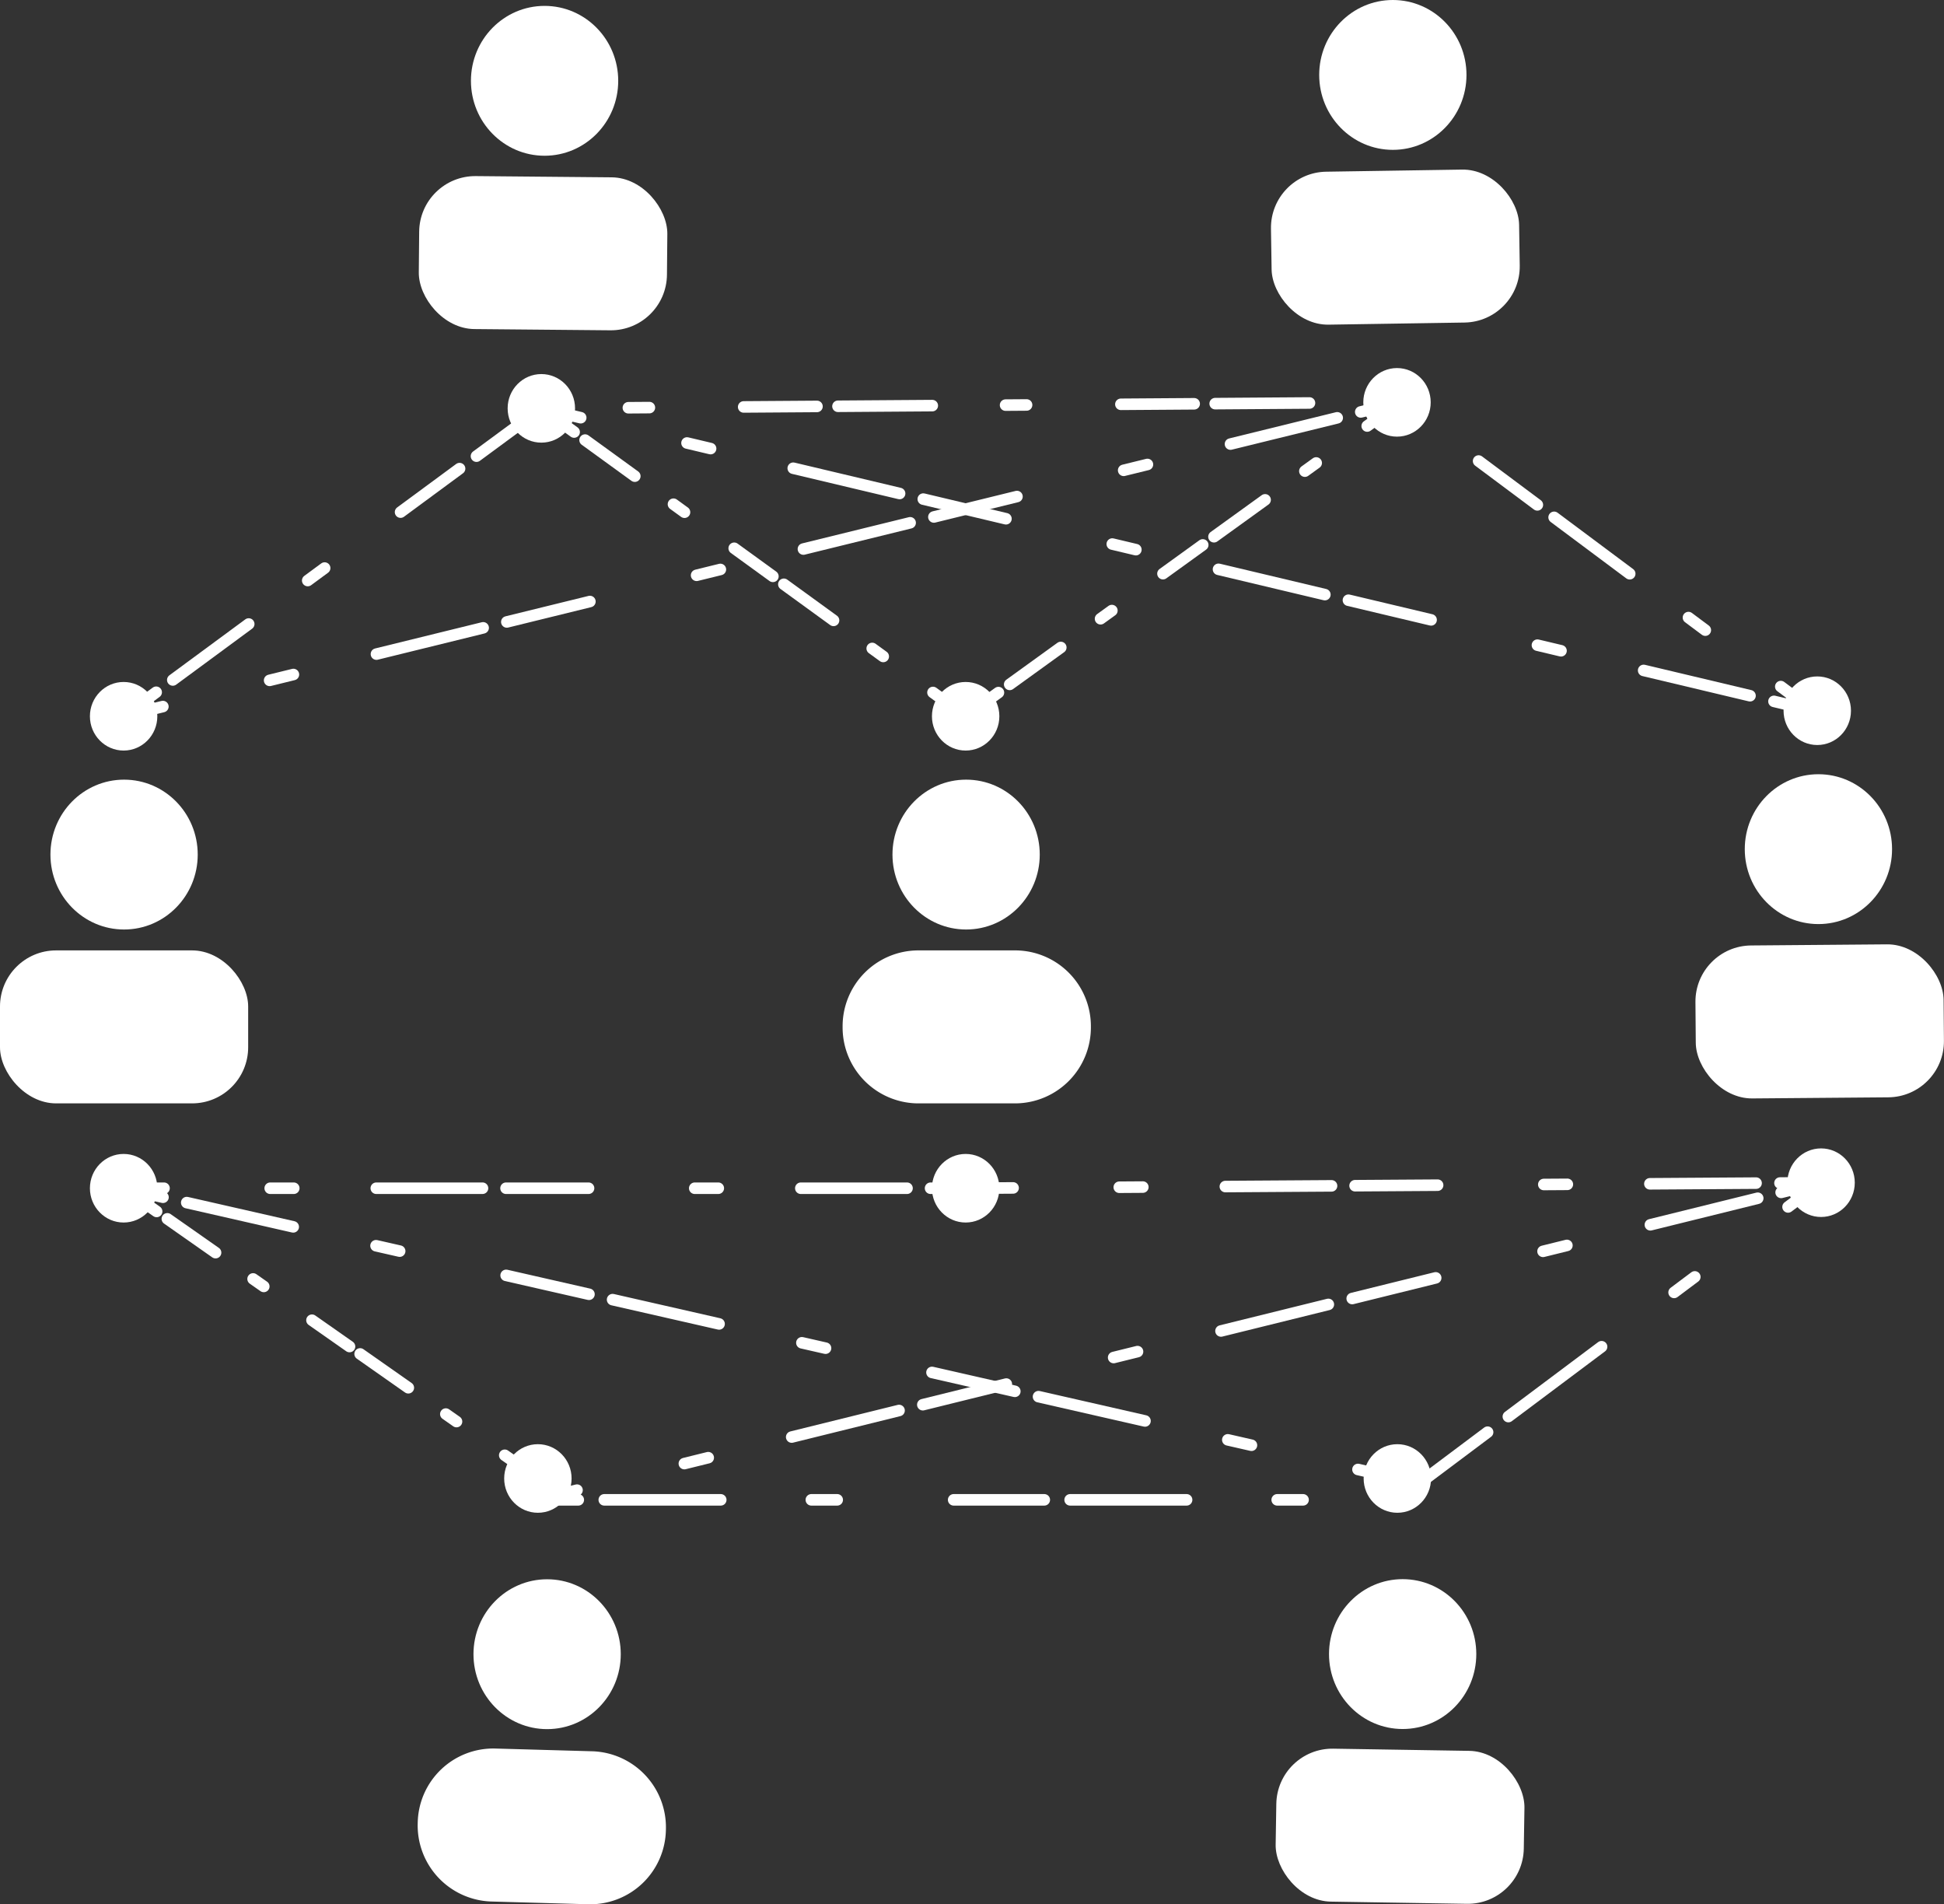 <svg xmlns="http://www.w3.org/2000/svg" viewBox="0 0 168.42 164.94"><rect x="0" y="0" width="168.42" height="164.94" fill="#333333" stroke="none"/><defs><style>.cls-1{fill:#fff;}.cls-10,.cls-11,.cls-12,.cls-13,.cls-14,.cls-15,.cls-16,.cls-17,.cls-18,.cls-19,.cls-2,.cls-20,.cls-21,.cls-22,.cls-3,.cls-4,.cls-5,.cls-6,.cls-7,.cls-8,.cls-9{fill:none;stroke:#fff;stroke-linecap:round;stroke-linejoin:round;}.cls-3{stroke-dasharray:1.13 3.97 5.1 1.13;}.cls-4{stroke-dasharray:3.97 5.1 1.13 3.97 5.1 1.13;}.cls-5{stroke-dasharray:2.04 7.15 9.2 2.04;}.cls-6{stroke-dasharray:7.15 9.2 2.04 7.15 9.2 2.04;}.cls-7{stroke-dasharray:2.24 7.85 10.09 2.24;}.cls-8{stroke-dasharray:7.85 10.09 2.24 7.85 10.09 2.24;}.cls-9{stroke-dasharray:2.13 7.45 9.58 2.13;}.cls-10{stroke-dasharray:7.45 9.58 2.13 7.45 9.58 2.13;}.cls-11{stroke-dasharray:2.1 7.36 9.46 2.1;}.cls-12{stroke-dasharray:7.36 9.46 2.1 7.36 9.46 2.1;}.cls-13{stroke-dasharray:2.12 7.41 9.52 2.12;}.cls-14{stroke-dasharray:7.41 9.52 2.12 7.41 9.52 2.12;}.cls-15{stroke-dasharray:1.21 4.25 5.46 1.21;}.cls-16{stroke-dasharray:4.25 5.46 1.21 4.25 5.46 1.21;}.cls-17{stroke-dasharray:1.18 4.14 5.32 1.18;}.cls-18{stroke-dasharray:4.14 5.32 1.18 4.14 5.32 1.18;}.cls-19{stroke-dasharray:2.1 7.36 9.47 2.1;}.cls-20{stroke-dasharray:7.36 9.47 2.1 7.36 9.47 2.1;}.cls-21{stroke-dasharray:1.82 6.35 8.17 1.82;}.cls-22{stroke-dasharray:6.35 8.17 1.82 6.35 8.17 1.82;}</style></defs><title>Connections</title><g id="Layer_2" data-name="Layer 2"><g id="TopMain"><rect class="cls-1" y="82.32" width="21.5" height="13.25" rx="4.86"/><ellipse class="cls-1" cx="10.75" cy="74.02" rx="6.38" ry="6.49"/><ellipse class="cls-1" cx="10.71" cy="102.92" rx="2.92" ry="2.97"/><path class="cls-1" d="M88,95.57H79.46A6.58,6.58,0,0,1,73,88.94h0a6.57,6.57,0,0,1,6.51-6.62H88a6.57,6.57,0,0,1,6.51,6.62h0A6.58,6.58,0,0,1,88,95.57Z"/><ellipse class="cls-1" cx="83.7" cy="74.02" rx="6.38" ry="6.49"/><ellipse class="cls-1" cx="83.66" cy="102.92" rx="2.92" ry="2.97"/><ellipse class="cls-1" cx="157.77" cy="102.44" rx="2.92" ry="2.97"/><rect class="cls-1" x="36.3" y="15.3" width="21.5" height="13.25" rx="4.86" transform="translate(0.2 -0.42) rotate(0.52)"/><ellipse class="cls-1" cx="47.18" cy="7" rx="6.38" ry="6.49"/><ellipse class="cls-1" cx="46.9" cy="35.37" rx="2.92" ry="2.97"/><rect class="cls-1" x="110.14" y="14.78" width="21.5" height="13.25" rx="4.86" transform="translate(-0.32 1.88) rotate(-0.89)"/><ellipse class="cls-1" cx="120.67" cy="6.49" rx="6.38" ry="6.49"/><ellipse class="cls-1" cx="121.03" cy="34.85" rx="2.92" ry="2.97"/><rect class="cls-1" x="146.9" y="81.84" width="21.5" height="13.25" rx="4.86" transform="translate(-0.72 1.3) rotate(-0.47)"/><ellipse class="cls-1" cx="157.54" cy="73.55" rx="6.38" ry="6.49"/><ellipse class="cls-1" cx="10.71" cy="62.04" rx="2.92" ry="2.97"/><ellipse class="cls-1" cx="83.66" cy="62.04" rx="2.92" ry="2.97"/><ellipse class="cls-1" cx="157.44" cy="61.56" rx="2.92" ry="2.97"/><rect class="cls-1" x="110.54" y="151.56" width="21.5" height="13.25" rx="4.86" transform="translate(2.56 -1.93) rotate(0.92)"/><ellipse class="cls-1" cx="121.52" cy="143.27" rx="6.38" ry="6.49"/><path class="cls-1" d="M51,164.94l-8.49-.24a6.59,6.59,0,0,1-6.32-6.82h0a6.55,6.55,0,0,1,6.69-6.43l8.49.24a6.59,6.59,0,0,1,6.32,6.82h0A6.56,6.56,0,0,1,51,164.94Z"/><ellipse class="cls-1" cx="47.4" cy="143.28" rx="6.38" ry="6.49"/><ellipse class="cls-1" cx="121.06" cy="128.06" rx="2.92" ry="2.97"/><ellipse class="cls-1" cx="46.6" cy="128.06" rx="2.92" ry="2.97"/><line class="cls-2" x1="46.6" y1="128.06" x2="43.73" y2="126.05"/><line class="cls-3" x1="39.55" y1="123.13" x2="30.74" y2="116.95"/><line class="cls-4" x1="30.28" y1="116.63" x2="14.04" y2="105.25"/><polyline class="cls-2" points="13.57 104.93 10.71 102.92 14.21 102.92"/><line class="cls-5" x1="23.41" y1="102.92" x2="42.82" y2="102.92"/><polyline class="cls-6" points="43.84 102.92 83.66 102.92 153.19 102.47"/><polyline class="cls-2" points="154.21 102.47 157.71 102.44 154.91 104.54"/><line class="cls-7" x1="146.83" y1="110.6" x2="129.78" y2="123.37"/><polyline class="cls-8" points="128.88 124.05 121.06 129.91 51.22 129.91"/><polyline class="cls-2" points="50.1 129.91 46.6 129.91 49.99 129.07"/><line class="cls-9" x1="59.29" y1="126.77" x2="78.91" y2="121.92"/><line class="cls-10" x1="79.95" y1="121.67" x2="153.28" y2="103.54"/><line class="cls-2" x1="154.31" y1="103.28" x2="157.71" y2="102.44"/><line class="cls-2" x1="121.06" y1="128.06" x2="117.65" y2="127.28"/><line class="cls-11" x1="108.42" y1="125.18" x2="88.95" y2="120.74"/><line class="cls-12" x1="87.92" y1="120.51" x2="15.15" y2="103.93"/><line class="cls-2" x1="14.12" y1="103.7" x2="10.71" y2="102.92"/><line class="cls-2" x1="10.71" y1="62.04" x2="14.11" y2="61.2"/><line class="cls-13" x1="23.36" y1="58.93" x2="42.88" y2="54.13"/><line class="cls-14" x1="43.91" y1="53.87" x2="116.87" y2="35.94"/><polyline class="cls-2" points="117.89 35.68 121.29 34.85 118.45 36.9"/><line class="cls-15" x1="114.03" y1="40.1" x2="104.69" y2="46.84"/><line class="cls-16" x1="104.2" y1="47.2" x2="86.99" y2="59.63"/><polyline class="cls-2" points="86.5 59.99 83.66 62.04 80.83 59.98"/><line class="cls-17" x1="76.52" y1="56.86" x2="67.43" y2="50.26"/><line class="cls-18" x1="66.96" y1="49.92" x2="50.21" y2="37.77"/><polyline class="cls-2" points="49.74 37.42 46.9 35.37 50.31 36.18"/><line class="cls-19" x1="59.52" y1="38.37" x2="78.97" y2="42.99"/><line class="cls-20" x1="79.99" y1="43.23" x2="152.66" y2="60.51"/><polyline class="cls-2" points="153.69 60.75 157.09 61.56 154.28 59.47"/><line class="cls-21" x1="147.74" y1="54.58" x2="133.92" y2="44.27"/><polyline class="cls-22" points="133.19 43.73 121.29 34.85 46.9 35.37 14.26 59.42"/><line class="cls-2" x1="13.53" y1="59.96" x2="10.71" y2="62.04"/></g></g></svg>